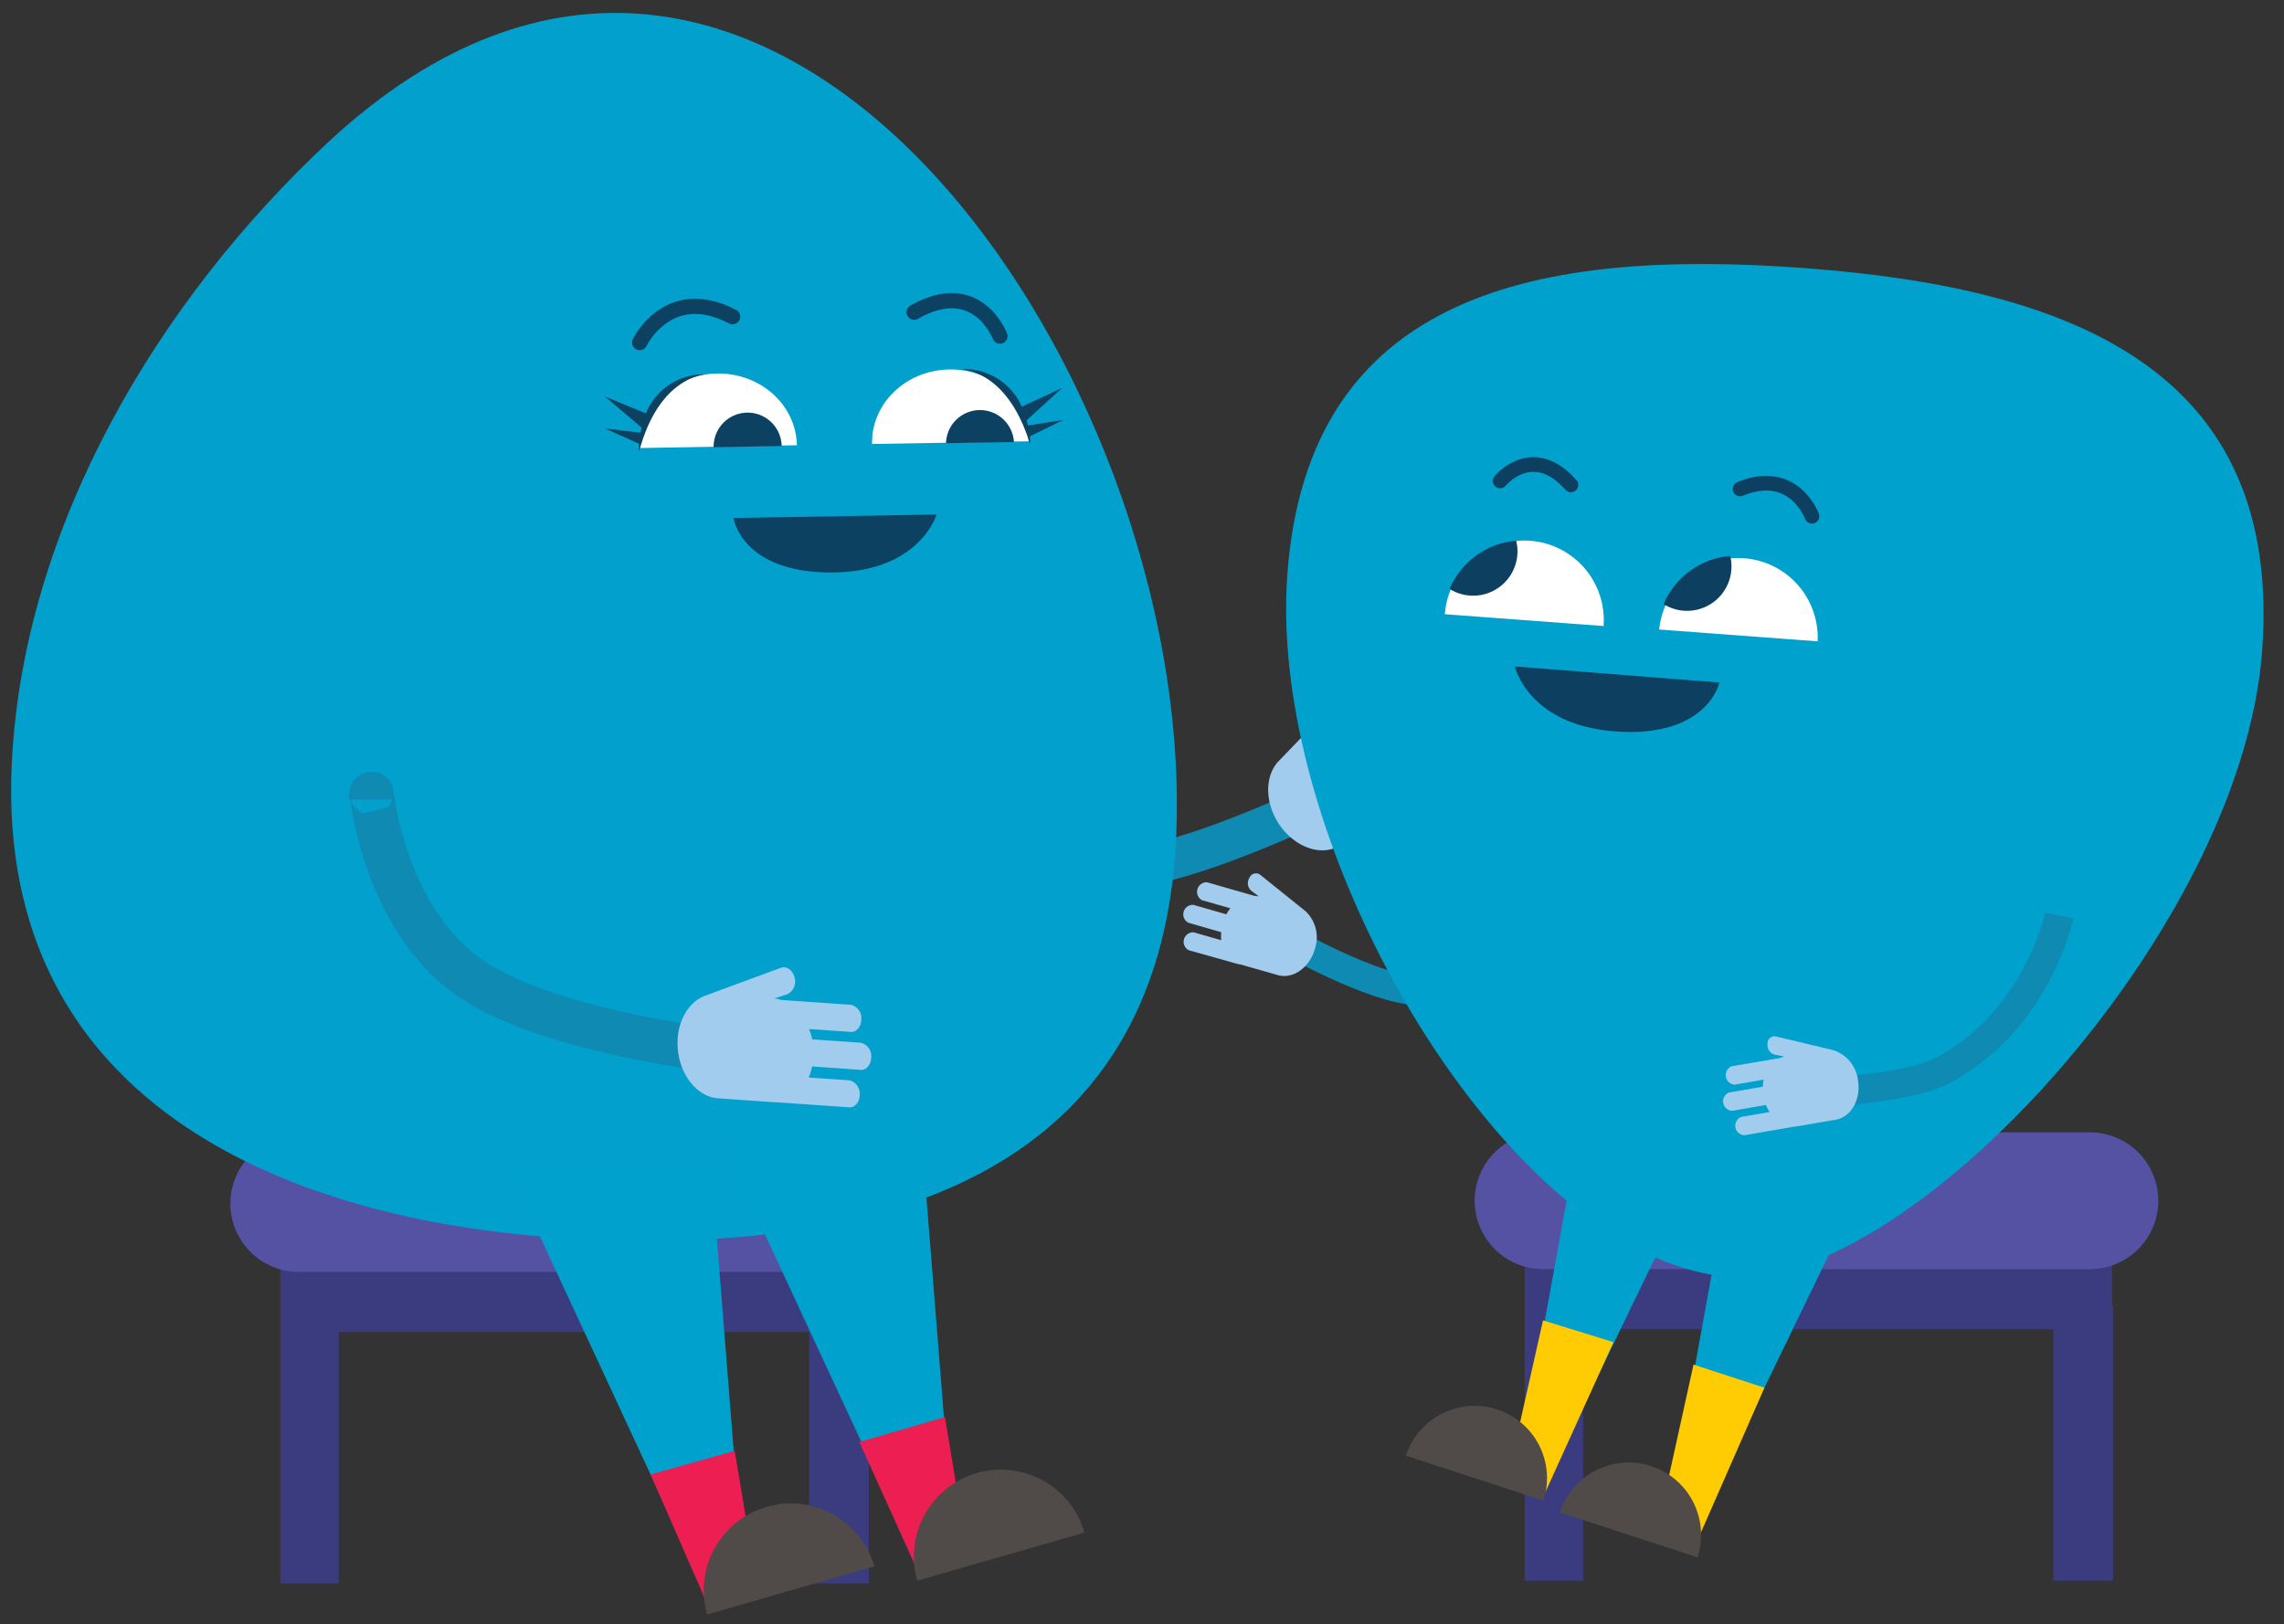 <svg xmlns="http://www.w3.org/2000/svg" viewBox="0 0 322.48 229.4"><rect x="0" y="0" width="322.48" height="229.4" fill="#333333" stroke="none"/><defs><style>.cls-1{fill:#3b3c7f;}.cls-2{fill:#5652a3;}.cls-12,.cls-13,.cls-15,.cls-3,.cls-5{fill:none;stroke-miterlimit:10;}.cls-12,.cls-13,.cls-3{stroke:#0f8ab2;}.cls-3{stroke-width:5.67px;}.cls-4{fill:#02a1cd;}.cls-5{stroke:#0d4161;stroke-width:2.15px;}.cls-15,.cls-5{stroke-linecap:round;}.cls-6{fill:#0d4161;}.cls-7{fill:#fff;}.cls-8{fill:#a2cced;}.cls-9{fill:#00a1cd;}.cls-10{fill:#ec1e52;}.cls-11{fill:#504b48;}.cls-12{stroke-width:6.22px;}.cls-13{stroke-width:4.07px;}.cls-14{fill:#ffcc04;}.cls-15{stroke:#0d4060;stroke-width:2.07px;}.cls-16{fill:#0d4060;}</style></defs><g id="Layer_1" data-name="Layer 1"><polygon class="cls-1" points="39.59 223.62 47.83 223.62 47.83 188.11 114.24 188.11 114.24 223.62 122.66 223.62 122.66 184.78 122.53 184.78 122.53 177.21 39.59 177.21 39.59 184.89 39.59 223.62"/><path class="cls-2" d="M42.19,160.32H119.4a9.65,9.65,0,0,1,9.65,9.65h0a9.65,9.65,0,0,1-9.65,9.65H42.19A9.65,9.65,0,0,1,32.53,170h0A9.65,9.65,0,0,1,42.19,160.32Z"/><polygon class="cls-1" points="215.27 223.23 223.52 223.23 223.52 187.71 289.92 187.71 289.92 223.23 298.34 223.23 298.34 184.38 298.21 184.38 298.21 176.81 215.27 176.81 215.27 184.5 215.27 223.23"/><path class="cls-2" d="M217.87,159.92h77.21a9.65,9.65,0,0,1,9.65,9.65h0a9.66,9.66,0,0,1-9.65,9.66H217.87a9.67,9.67,0,0,1-9.66-9.66h0A9.66,9.66,0,0,1,217.87,159.92Z"/><path class="cls-3" d="M184.67,114s-20,9.53-28.23,8.64a170.55,170.55,0,0,0-26.85-.74s-10.37,5.6-9.86,6.66"/><path class="cls-4" d="M1.66,107.92C3.25,74.27,22.4,42.44,46.28,20.13c61.57-57.36,122.88,32.58,119.77,98.33C163.76,167,122.76,176.93,82.29,175S-.63,156.48,1.66,107.92Z"/><path class="cls-5" d="M90.32,48.38s4-8.42,13.12-3.66"/><path class="cls-5" d="M141.18,47.47S138,39,129.06,44.09"/><path class="cls-6" d="M132.24,72.66s-2.4,8.23-15,8.19-13.68-7.7-13.68-7.7Z"/><path class="cls-7" d="M123.13,62.7C123,57,127.88,52.29,134,52.18s11.12,4.44,11.22,10.14"/><path class="cls-6" d="M133.57,62.59a4.8,4.8,0,0,1,9.59-.16"/><path class="cls-7" d="M90.34,63.27c-.1-5.71,4.78-10.42,10.9-10.52s11.17,4.43,11.27,10.13"/><path class="cls-6" d="M100.76,63.16a4.8,4.8,0,0,1,9.6-.17"/><path class="cls-6" d="M91.2,58.38,85.42,56l5.17,4.38c-.06.25-.11.5-.15.73l-5-.6,4.79,2.16a8.41,8.41,0,0,0,0,1.12c2.5-9.4,7.81-10.73,9.33-10.92A8.8,8.8,0,0,0,91.2,58.38Z"/><path class="cls-6" d="M99.54,52.8h0Z"/><path class="cls-6" d="M150.12,59.31l-5,.78a4,4,0,0,0-.17-.73l5-4.56-5.69,2.63a8.82,8.82,0,0,0-8.52-5.29c1.53.14,6.87,1.29,9.69,10.59l0-1.12Z"/><path class="cls-6" d="M133.55,52.21h0Z"/><path class="cls-8" d="M188.57,99.14a1.59,1.59,0,0,1,2.29.47h0a2,2,0,0,1,.11,2.54l-1.44,1.36a4.48,4.48,0,0,1,1-.23l9.14-3.59a1.92,1.92,0,0,1,2.23,1.19,1.62,1.62,0,0,1-.56,2.29l-5.49,2.16a10.1,10.1,0,0,1,1,1.13l6.38-2.51a1.93,1.93,0,0,1,2.23,1.19,1.62,1.62,0,0,1-.56,2.29L198.49,110a7.51,7.51,0,0,1,.22,1.61l5.33-2.09a1.91,1.91,0,0,1,2.23,1.19,1.61,1.61,0,0,1-.57,2.29l-9.78,3.85-.09,0-.14.07-7.25,2.85c-2.94,1.15-6.77-.9-8.52-4.56-1.37-2.88-1.06-5.92.56-7.66Z"/><polyline class="cls-9" points="71.33 164.05 96.6 218.45 104.49 216.18 100.35 164.05"/><polygon class="cls-10" points="107.16 225.51 100.28 227.49 91.86 208.23 103.74 204.9 107.16 225.51"/><path class="cls-11" d="M99.84,228a12.28,12.28,0,0,1,23.61-6.79"/><polyline class="cls-9" points="101 159.27 126.28 213.66 134.17 211.39 130.02 159.27"/><polygon class="cls-10" points="136.83 220.73 129.95 222.71 121.33 203.65 133.42 200.12 136.83 220.73"/><path class="cls-11" d="M129.51,223.23a12.28,12.28,0,0,1,23.61-6.79"/><path class="cls-12" d="M100.47,148.26s-23.88-2.8-34.41-10.34c-11.85-8.48-13.57-25.77-13.57-25.77s-.13-.42-.13.76"/><path class="cls-8" d="M99.45,140.66c-2.2.87-3.8,3.48-3.79,6.67,0,4.06,2.58,7.56,5.73,7.78l7.77.54h.16l.08,0,10.49.73c.83.06,1.5-.76,1.5-1.82a1.93,1.93,0,0,0-1.5-2l-5.71-.39a8.6,8.6,0,0,0,.49-1.56l6.85.48c.82.06,1.49-.76,1.49-1.83a1.91,1.91,0,0,0-1.49-2l-6.85-.48a8.53,8.53,0,0,0-.44-1.46l5.89.41c.82.06,1.5-.76,1.49-1.83a1.91,1.91,0,0,0-1.49-2l-9.81-.68a3.92,3.92,0,0,0-1-.21l1.88-.61a2,2,0,0,0,1-2.34h0c-.24-1-1.09-1.66-1.87-1.41"/></g><g id="Layer_2" data-name="Layer 2"><path class="cls-13" d="M181.47,132.63s12.3,7.1,18.85,7.32c15,.5,24.92-10.39,24.92-10.39h0"/><path class="cls-8" d="M177.91,123.52a1,1,0,0,0-1.51.47h0a1.4,1.4,0,0,0,.23,1.77l1.13.85a3.1,3.1,0,0,0-.67-.1l-6.66-1.91a1.35,1.35,0,0,0-.72,2.53l4,1.14a7.35,7.35,0,0,0-.56.85l-4.65-1.33a1.34,1.34,0,0,0-.72,2.52l4.65,1.34a5.31,5.31,0,0,0,0,1.13l-3.87-1.11a1.34,1.34,0,0,0-.73,2.52l7.12,2H175l.11,0,5.28,1.51c2.13.62,4.5-1,5.26-3.7a5.08,5.08,0,0,0-1.28-5.28Z"/><polyline class="cls-9" points="258.28 177.07 242.16 210.37 236.48 208.51 243.08 172.22"/><polygon class="cls-14" points="233.96 216.09 239.51 217.9 249.12 195.98 239.11 192.71 233.96 216.09"/><path class="cls-11" d="M239.67,219.93a10.21,10.21,0,1,0-19.42-6.34"/><polyline class="cls-9" points="237.06 170.66 220.94 203.96 215.27 202.11 221.88 165.82"/><polygon class="cls-14" points="212.66 209.61 217.92 211.33 227.81 189.54 217.86 186.47 212.66 209.61"/><path class="cls-11" d="M217.92,211.92a10.21,10.21,0,1,0-19.42-6.34"/><path class="cls-9" d="M181.77,81c-3,39.72,31.7,97.09,62.4,99.32,25.34,1.84,72.25-48.62,75.22-88.34s-26.85-51.3-64.48-54.11S184.74,41.26,181.77,81Z"/><path class="cls-7" d="M256.63,90.57a11.22,11.22,0,0,0-22.37-1.67"/><path class="cls-7" d="M226.41,88.41A11.22,11.22,0,0,0,204,86.74"/><path class="cls-15" d="M255.83,72.91s-2.54-7-10.15-3.86"/><path class="cls-15" d="M211.8,67.92s4.56-5.58,10,.56"/><path class="cls-16" d="M213.88,94.12s1.92,8.46,14.6,9.2,14.28-6.93,14.28-6.93Z"/><path class="cls-13" d="M254.73,154.35s14.2-.21,19.94-3.37c13.15-7.27,16.08-21.69,16.08-21.69h0"/><path class="cls-16" d="M204.67,83.17a6.26,6.26,0,0,0,9.4-6.81A11.23,11.23,0,0,0,204.67,83.17Z"/><path class="cls-16" d="M234.89,85.32a6.27,6.27,0,0,0,9.4-6.81A11.23,11.23,0,0,0,234.89,85.32Z"/><path class="cls-8" d="M250.71,146.36a1,1,0,0,0-1.15,1.09h0a1.4,1.4,0,0,0,1,1.49l1.39.27a3.43,3.43,0,0,0-.64.21l-6.83,1.17a1.35,1.35,0,0,0,.45,2.59l4.09-.71a5.69,5.69,0,0,0-.13,1l-4.77.82a1.34,1.34,0,0,0,.45,2.58l4.76-.82a5.69,5.69,0,0,0,.53,1l-4,.68a1.34,1.34,0,0,0,.45,2.59l7.3-1.26h.05l.12,0,5.41-.93c2.19-.37,3.6-2.91,3.13-5.63a5.09,5.09,0,0,0-3.45-4.19Z"/></g></svg>